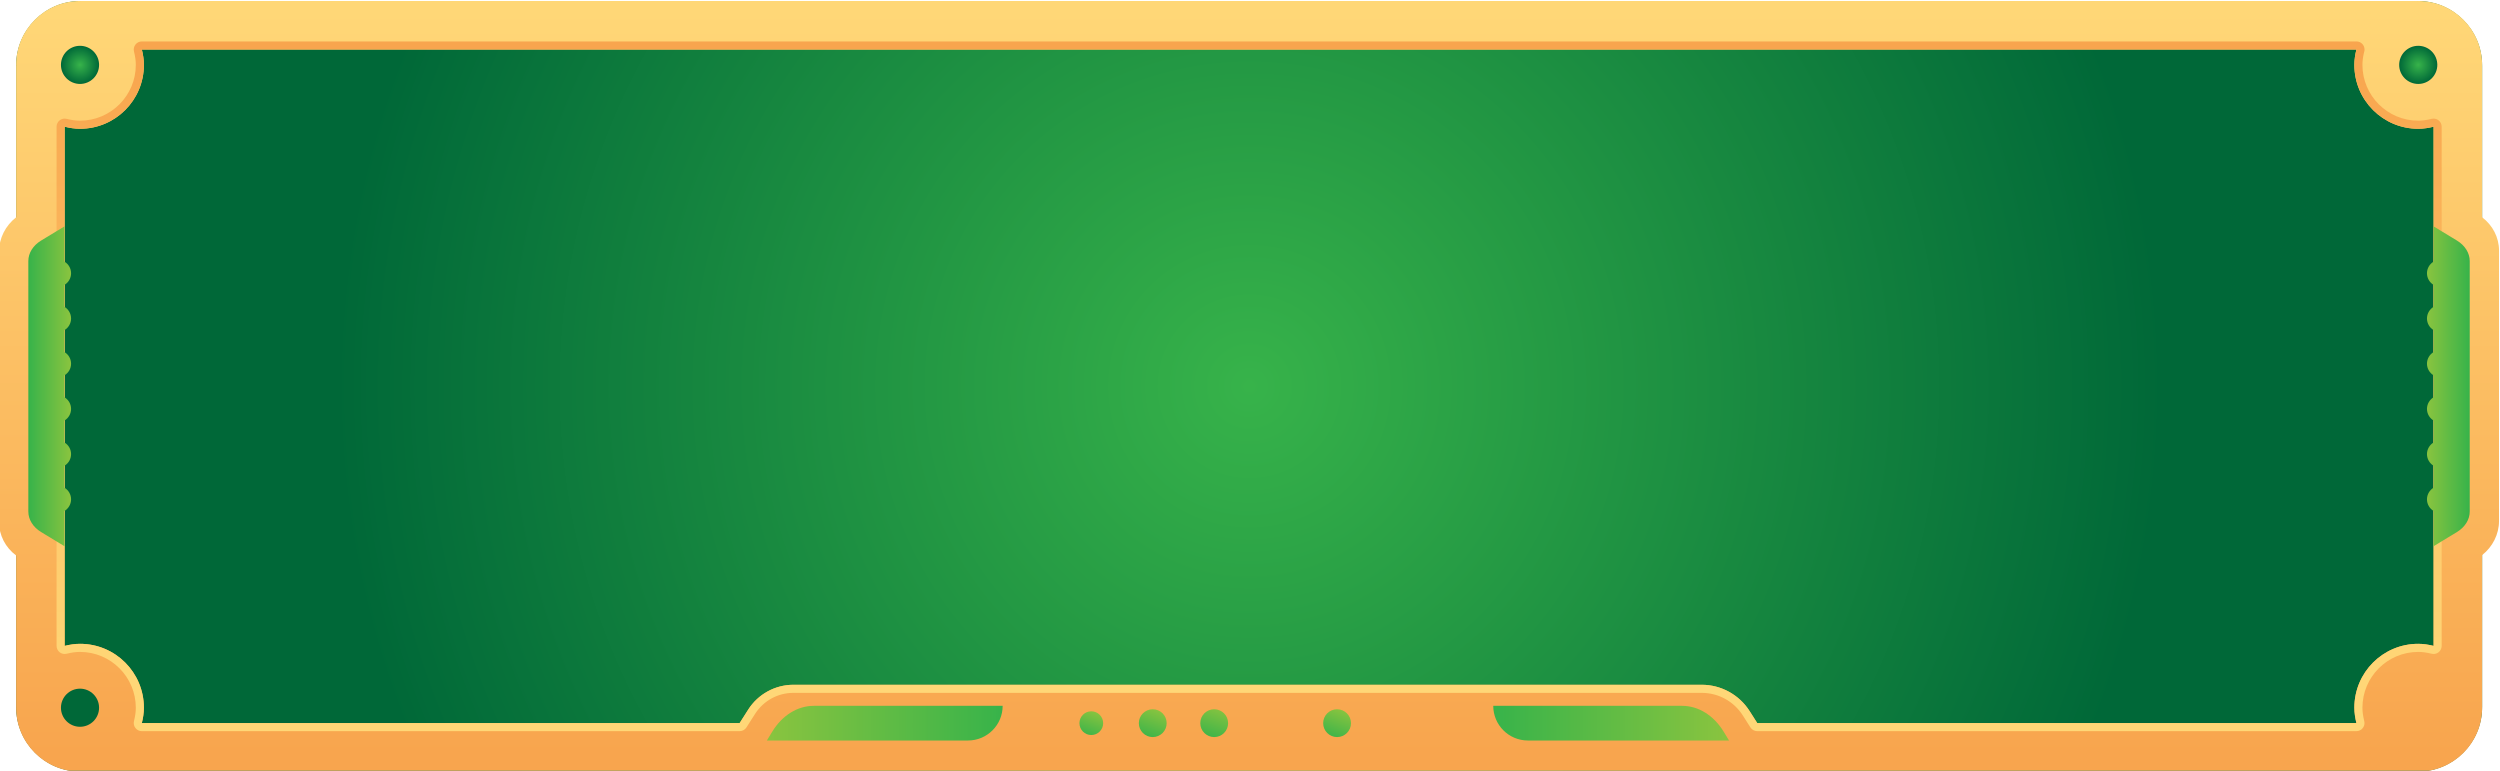 <?xml version="1.0" encoding="UTF-8"?>
<!DOCTYPE svg PUBLIC "-//W3C//DTD SVG 1.1//EN" "http://www.w3.org/Graphics/SVG/1.1/DTD/svg11.dtd">
<!-- Creator: CorelDRAW -->
<svg xmlns="http://www.w3.org/2000/svg" xml:space="preserve" width="54.499mm" height="16.8mm" version="1.1" style="shape-rendering:geometricPrecision; text-rendering:geometricPrecision; image-rendering:optimizeQuality; fill-rule:evenodd; clip-rule:evenodd"
viewBox="0 0 5449.94 1679.96"
 xmlns:xlink="http://www.w3.org/1999/xlink"
 xmlns:xodm="http://www.corel.com/coreldraw/odm/2003">
 <defs>
  <style type="text/css">
   <![CDATA[
    .fil9 {fill:url(#id0);fill-rule:nonzero}
    .fil5 {fill:url(#id1);fill-rule:nonzero}
    .fil4 {fill:url(#id2);fill-rule:nonzero}
    .fil3 {fill:url(#id3);fill-rule:nonzero}
    .fil1 {fill:url(#id4);fill-rule:nonzero}
    .fil2 {fill:url(#id5);fill-rule:nonzero}
    .fil8 {fill:url(#id6);fill-rule:nonzero}
    .fil6 {fill:url(#id7);fill-rule:nonzero}
    .fil7 {fill:url(#id8);fill-rule:nonzero}
    .fil10 {fill:url(#id9);fill-rule:nonzero}
    .fil0 {fill:url(#id10);fill-rule:nonzero}
    .fil11 {fill:url(#id11);fill-rule:nonzero}
   ]]>
  </style>
  <linearGradient id="id0" gradientUnits="userSpaceOnUse" x1="3769.26" y1="1576.46" x2="3255.24" y2="1576.46">
   <stop offset="0" style="stop-opacity:1; stop-color:#8AC43F"/>
   <stop offset="1" style="stop-opacity:1; stop-color:#37B34A"/>
  </linearGradient>
  <linearGradient id="id1" gradientUnits="objectBoundingBox" xlink:href="#id0" x1="71.109%" y1="0%" x2="28.904%" y2="110.15%">
  </linearGradient>
  <linearGradient id="id2" gradientUnits="userSpaceOnUse" xlink:href="#id0" x1="5290.77" y1="842.1" x2="5383.94" y2="842.1">
  </linearGradient>
  <linearGradient id="id3" gradientUnits="userSpaceOnUse" xlink:href="#id0" x1="154.93" y1="842.1" x2="61.76" y2="842.1">
  </linearGradient>
  <linearGradient id="id4" gradientUnits="userSpaceOnUse" x1="2722.85" y1="24.68" x2="2722.85" y2="1643.72">
   <stop offset="0" style="stop-opacity:1; stop-color:#FFD777"/>
   <stop offset="1" style="stop-opacity:1; stop-color:#F8A54E"/>
  </linearGradient>
  <linearGradient id="id5" gradientUnits="userSpaceOnUse" xlink:href="#id4" x1="2723.06" y1="1485.38" x2="2723.06" y2="117.05">
  </linearGradient>
  <linearGradient id="id6" gradientUnits="userSpaceOnUse" xlink:href="#id0" x1="1671.73" y1="1576.46" x2="2185.76" y2="1576.46">
  </linearGradient>
  <linearGradient id="id7" gradientUnits="objectBoundingBox" xlink:href="#id0" x1="71.099%" y1="0%" x2="28.896%" y2="110.154%">
  </linearGradient>
  <linearGradient id="id8" gradientUnits="userSpaceOnUse" xlink:href="#id0" x1="2659.71" y1="1539.99" x2="2634.12" y2="1612.94">
  </linearGradient>
  <radialGradient id="id9" gradientUnits="userSpaceOnUse" gradientTransform="matrix(1 -0 -0 1 0 0)" cx="174.41" cy="141.4" r="41.56" fx="174.41" fy="141.4">
   <stop offset="0" style="stop-opacity:1; stop-color:#37B34A"/>
   <stop offset="0.51" style="stop-opacity:1; stop-color:#1B8D41"/>
   <stop offset="1" style="stop-opacity:1; stop-color:#006838"/>
  </radialGradient>
  <radialGradient id="id10" gradientUnits="userSpaceOnUse" gradientTransform="matrix(0.741 -0 -0 0.741 706 218)" xlink:href="#id9" cx="2723.06" cy="842.1" r="2687.93" fx="2723.06" fy="842.1">
  </radialGradient>
  <radialGradient id="id11" gradientUnits="objectBoundingBox" xlink:href="#id9" cx="50%" cy="50%" r="50%" fx="50%" fy="50%">
  </radialGradient>
 </defs>
 <g id="Слой_x0020_1">
  <path class="fil0" d="M5270.04 1682.07l-5093.95 0c-77.85,0 -140.96,-63.1 -140.96,-140.95l0 -1398.04c0,-77.85 63.11,-140.96 140.96,-140.96l5093.95 0c77.85,0 140.95,63.11 140.95,140.96l0 1398.04c0,77.85 -63.1,140.95 -140.95,140.95z"/>
  <path class="fil1" d="M5410.99 473.69l0 -329.89c0,-0.41 -0.11,-0.79 -0.12,-1.2 0.01,-0.41 0.12,-0.79 0.12,-1.2 0,-76.93 -62.36,-139.29 -139.28,-139.29 -0.41,0 -0.79,0.12 -1.2,0.13 -0.41,-0.01 -0.78,-0.13 -1.19,-0.13l-5092.51 0c-0.41,0 -0.79,0.12 -1.2,0.13 -0.41,-0.01 -0.79,-0.13 -1.2,-0.13 -76.92,0 -139.28,62.36 -139.28,139.29 0,0.41 0.11,0.78 0.12,1.19 -0.01,0.41 -0.12,0.79 -0.12,1.21l0 329.94c-23.09,18.08 -37.25,45.4 -37.25,75.02l0 589.2c0,28.98 14.13,55.76 37.25,72.9l0 329.53c0,0.42 0.11,0.8 0.12,1.21 -0.01,0.41 -0.12,0.78 -0.12,1.19 0,76.93 62.36,139.29 139.28,139.29 0.41,0 0.79,-0.12 1.2,-0.13 0.41,0.01 0.79,0.13 1.2,0.13l1368.25 0 2353.03 0 1371.23 0c0.41,0 0.78,-0.12 1.19,-0.13 0.41,0.01 0.79,0.13 1.2,0.13 76.92,0 139.28,-62.36 139.28,-139.29 0,-0.41 -0.11,-0.79 -0.12,-1.2 0.01,-0.41 0.12,-0.79 0.12,-1.2l0 -330.3c22.83,-18.08 36.83,-45.22 36.83,-74.66l0 -589.2c0,-28.8 -13.98,-55.39 -36.83,-72.54zm-1580.24 1102.55l0 0 -16.57 -26.05c-22.76,-35.77 -62.21,-57.43 -104.6,-57.43l-1979.87 0c-39.99,0 -77.21,20.44 -98.67,54.18l-18.65 29.3 -1303.19 0c2.67,-10.77 4.5,-21.86 4.5,-33.45 0,-76.93 -62.36,-139.29 -139.29,-139.29 -11.59,0 -22.68,1.83 -33.45,4.5l0 -1131.81c10.77,2.67 21.86,4.5 33.45,4.5 76.93,0 139.29,-62.36 139.29,-139.29 0,-11.59 -1.83,-22.68 -4.5,-33.45l4827.72 0c-2.67,10.77 -4.5,21.86 -4.5,33.45 0,76.93 62.36,139.29 139.29,139.29 11.59,0 22.68,-1.83 33.45,-4.5l0 1131.81c-10.77,-2.67 -21.86,-4.5 -33.45,-4.5 -76.93,0 -139.29,62.36 -139.29,139.29 0,11.59 1.83,22.68 4.5,33.45l-1306.17 0z"/>
  <path class="fil2" d="M5136.92 107.95l0.18 0 -0.18 0zm0 0c-2.67,10.77 -4.5,21.86 -4.5,33.45 0,76.93 62.36,139.29 139.29,139.29 11.59,0 22.68,-1.83 33.45,-4.5l0 1131.81c-10.77,-2.67 -21.86,-4.5 -33.45,-4.5 -76.93,0 -139.29,62.36 -139.29,139.29 0,11.59 1.83,22.68 4.5,33.45l-1306.17 0 -16.57 -26.05c-22.76,-35.77 -62.21,-57.43 -104.6,-57.43l-1979.87 0c-39.99,0 -77.21,20.44 -98.67,54.18l-18.65 29.3 -1303.19 0c2.67,-10.77 4.5,-21.86 4.5,-33.45 0,-76.93 -62.36,-139.29 -139.29,-139.29 -11.59,0 -22.68,1.83 -33.45,4.5l0 -1131.81c10.77,2.67 21.86,4.5 33.45,4.5 76.93,0 139.29,-62.36 139.29,-139.29 0,-11.59 -1.83,-22.68 -4.5,-33.45l4827.72 0zm0.18 -17.64l0 0 -0.18 0 -4827.72 0c-5.43,0 -10.55,2.5 -13.89,6.77 -3.34,4.27 -4.54,9.85 -3.23,15.11 2.72,10.96 3.98,20.24 3.98,29.21 0,67.08 -54.57,121.65 -121.65,121.65 -8.96,0 -18.24,-1.27 -29.2,-3.98 -1.41,-0.35 -2.83,-0.52 -4.25,-0.52 -3.9,0 -7.73,1.29 -10.87,3.74 -4.27,3.35 -6.77,8.47 -6.77,13.9l0 1131.81c0,5.43 2.5,10.55 6.77,13.9 3.14,2.45 6.97,3.74 10.87,3.74 1.42,0 2.84,-0.17 4.25,-0.52 10.96,-2.71 20.24,-3.98 29.2,-3.98 67.08,0 121.65,54.57 121.65,121.65 0,8.97 -1.26,18.25 -3.98,29.21 -1.31,5.26 -0.11,10.84 3.23,15.11 3.34,4.27 8.46,6.77 13.89,6.77l1303.19 0c6.03,0 11.64,-3.08 14.88,-8.17l18.65 -29.3c18.33,-28.81 49.65,-46.01 83.79,-46.01l1979.87 0c36.55,0 70.09,18.42 89.72,49.26l16.57 26.05c3.24,5.09 8.85,8.17 14.88,8.17l1306.17 0c5.43,0 10.55,-2.5 13.89,-6.77 3.35,-4.27 4.54,-9.85 3.24,-15.11 -2.72,-10.96 -3.99,-20.24 -3.99,-29.21 0,-67.08 54.57,-121.65 121.65,-121.65 8.97,0 18.25,1.27 29.2,3.98 1.41,0.35 2.83,0.52 4.25,0.52 3.9,0 7.73,-1.29 10.87,-3.74 4.27,-3.35 6.77,-8.47 6.77,-13.9l0 -1131.81c0,-5.43 -2.5,-10.55 -6.77,-13.9 -3.14,-2.45 -6.97,-3.74 -10.87,-3.74 -1.42,0 -2.84,0.17 -4.25,0.52 -10.95,2.71 -20.23,3.98 -29.2,3.98 -67.08,0 -121.65,-54.57 -121.65,-121.65 0,-8.54 1.15,-17.37 3.61,-27.66 0.63,-1.81 0.98,-3.76 0.98,-5.79 0,-9.74 -7.81,-17.64 -17.55,-17.64zm-0.18 35.28l0 0 0.18 0 -0.18 0z"/>
  <path class="fil3" d="M61.76 1115.12c0,17.5 10.28,34.01 27.81,44.66l50.92 30.93 0 -76.77c8.62,-5.23 14.44,-14.61 14.44,-25.43 0,-10.82 -5.82,-20.2 -14.44,-25.43l0 -47.71c8.62,-5.23 14.44,-14.61 14.44,-25.43 0,-10.82 -5.82,-20.2 -14.44,-25.42l0 -47.71c8.62,-5.23 14.44,-14.61 14.44,-25.43 0,-10.82 -5.82,-20.2 -14.44,-25.43l0 -47.71c8.62,-5.22 14.44,-14.61 14.44,-25.42 0,-10.82 -5.82,-20.21 -14.44,-25.43l0 -47.72c8.62,-5.22 14.44,-14.6 14.44,-25.42 0,-10.82 -5.82,-20.2 -14.44,-25.43l0 -47.71c8.62,-5.23 14.44,-14.61 14.44,-25.43 0,-10.82 -5.82,-20.2 -14.44,-25.42l0 -76.78 -50.92 30.94c-17.53,10.65 -27.81,27.15 -27.81,44.65l0 546.05z"/>
  <path class="fil4" d="M5383.94 569.07c0,-17.5 -10.28,-34 -27.81,-44.65l-50.92 -30.94 0 76.78c-8.62,5.22 -14.44,14.6 -14.44,25.42 0,10.82 5.82,20.2 14.44,25.43l0 47.71c-8.62,5.23 -14.44,14.61 -14.44,25.43 0,10.82 5.82,20.2 14.44,25.42l0 47.71c-8.62,5.23 -14.44,14.61 -14.44,25.43 0,10.82 5.82,20.2 14.44,25.43l0 47.71c-8.62,5.22 -14.44,14.61 -14.44,25.43 0,10.81 5.82,20.2 14.44,25.43l0 47.71c-8.62,5.22 -14.44,14.6 -14.44,25.42 0,10.82 5.82,20.2 14.44,25.43l0 47.71c-8.62,5.23 -14.44,14.61 -14.44,25.43 0,10.82 5.82,20.2 14.44,25.43l0 76.77 50.92 -30.93c17.54,-10.65 27.81,-27.16 27.81,-44.66l0 -546.05z"/>
  <path class="fil5" d="M2404.88 1576.46c0,-14.29 -11.58,-25.87 -25.86,-25.87 -14.29,0 -25.86,11.58 -25.86,25.87 0,14.28 11.57,25.85 25.86,25.85 14.28,0 25.86,-11.57 25.86,-25.85z"/>
  <path class="fil6" d="M2543.29 1576.46c0,-16.75 -13.58,-30.33 -30.33,-30.33 -16.75,0 -30.32,13.58 -30.32,30.33 0,16.74 13.57,30.32 30.32,30.32 16.75,0 30.33,-13.58 30.33,-30.32z"/>
  <path class="fil7" d="M2677.23 1576.46c0,-16.75 -13.57,-30.33 -30.32,-30.33 -16.75,0 -30.32,13.58 -30.32,30.33 0,16.74 13.57,30.32 30.32,30.32 16.75,0 30.32,-13.58 30.32,-30.32z"/>
  <path class="fil6" d="M2811.18 1576.46c0,-16.75 -13.57,-30.33 -30.32,-30.33 -16.75,0 -30.33,13.58 -30.33,30.33 0,16.74 13.58,30.32 30.33,30.32 16.75,0 30.32,-13.58 30.32,-30.32z"/>
  <path class="fil6" d="M2945.13 1576.46c0,-16.75 -13.58,-30.33 -30.33,-30.33 -16.74,0 -30.32,13.58 -30.32,30.33 0,16.74 13.58,30.32 30.32,30.32 16.75,0 30.33,-13.58 30.33,-30.32z"/>
  <path class="fil5" d="M3074.61 1576.46c0,-14.29 -11.58,-25.87 -25.86,-25.87 -14.28,0 -25.86,11.58 -25.86,25.87 0,14.28 11.58,25.85 25.86,25.85 14.28,0 25.86,-11.57 25.86,-25.85z"/>
  <path class="fil8" d="M2185.76 1538.66l-411.63 0c-35.6,0 -69.17,20.9 -90.83,56.56l-11.57 19.04 438.43 0c41.75,0 75.6,-33.85 75.6,-75.6z"/>
  <path class="fil9" d="M3255.24 1538.66l411.63 0c35.6,0 69.17,20.9 90.83,56.56l11.56 19.04 -438.42 0c-41.75,0 -75.6,-33.85 -75.6,-75.6z"/>
  <path class="fil10" d="M215.97 141.4c0,-22.95 -18.61,-41.55 -41.56,-41.55 -22.94,0 -41.55,18.6 -41.55,41.55 0,22.95 18.61,41.55 41.55,41.55 22.95,0 41.56,-18.6 41.56,-41.55z"/>
  <path class="fil10" d="M215.97 1542.79c0,-22.95 -18.61,-41.55 -41.56,-41.55 -22.94,0 -41.55,18.6 -41.55,41.55 0,22.95 18.61,41.55 41.55,41.55 22.95,0 41.56,-18.6 41.56,-41.55z"/>
  <path class="fil11" d="M5313.26 141.4c0,-22.95 -18.6,-41.55 -41.55,-41.55 -22.95,0 -41.55,18.6 -41.55,41.55 0,22.95 18.6,41.55 41.55,41.55 22.95,0 41.55,-18.6 41.55,-41.55z"/>
  <path class="fil11" d="M5313.26 1542.79c0,-22.95 -18.6,-41.55 -41.55,-41.55 -22.95,0 -41.55,18.6 -41.55,41.55 0,22.95 18.6,41.55 41.55,41.55 22.95,0 41.55,-18.6 41.55,-41.55z"/>
 </g>
</svg>
